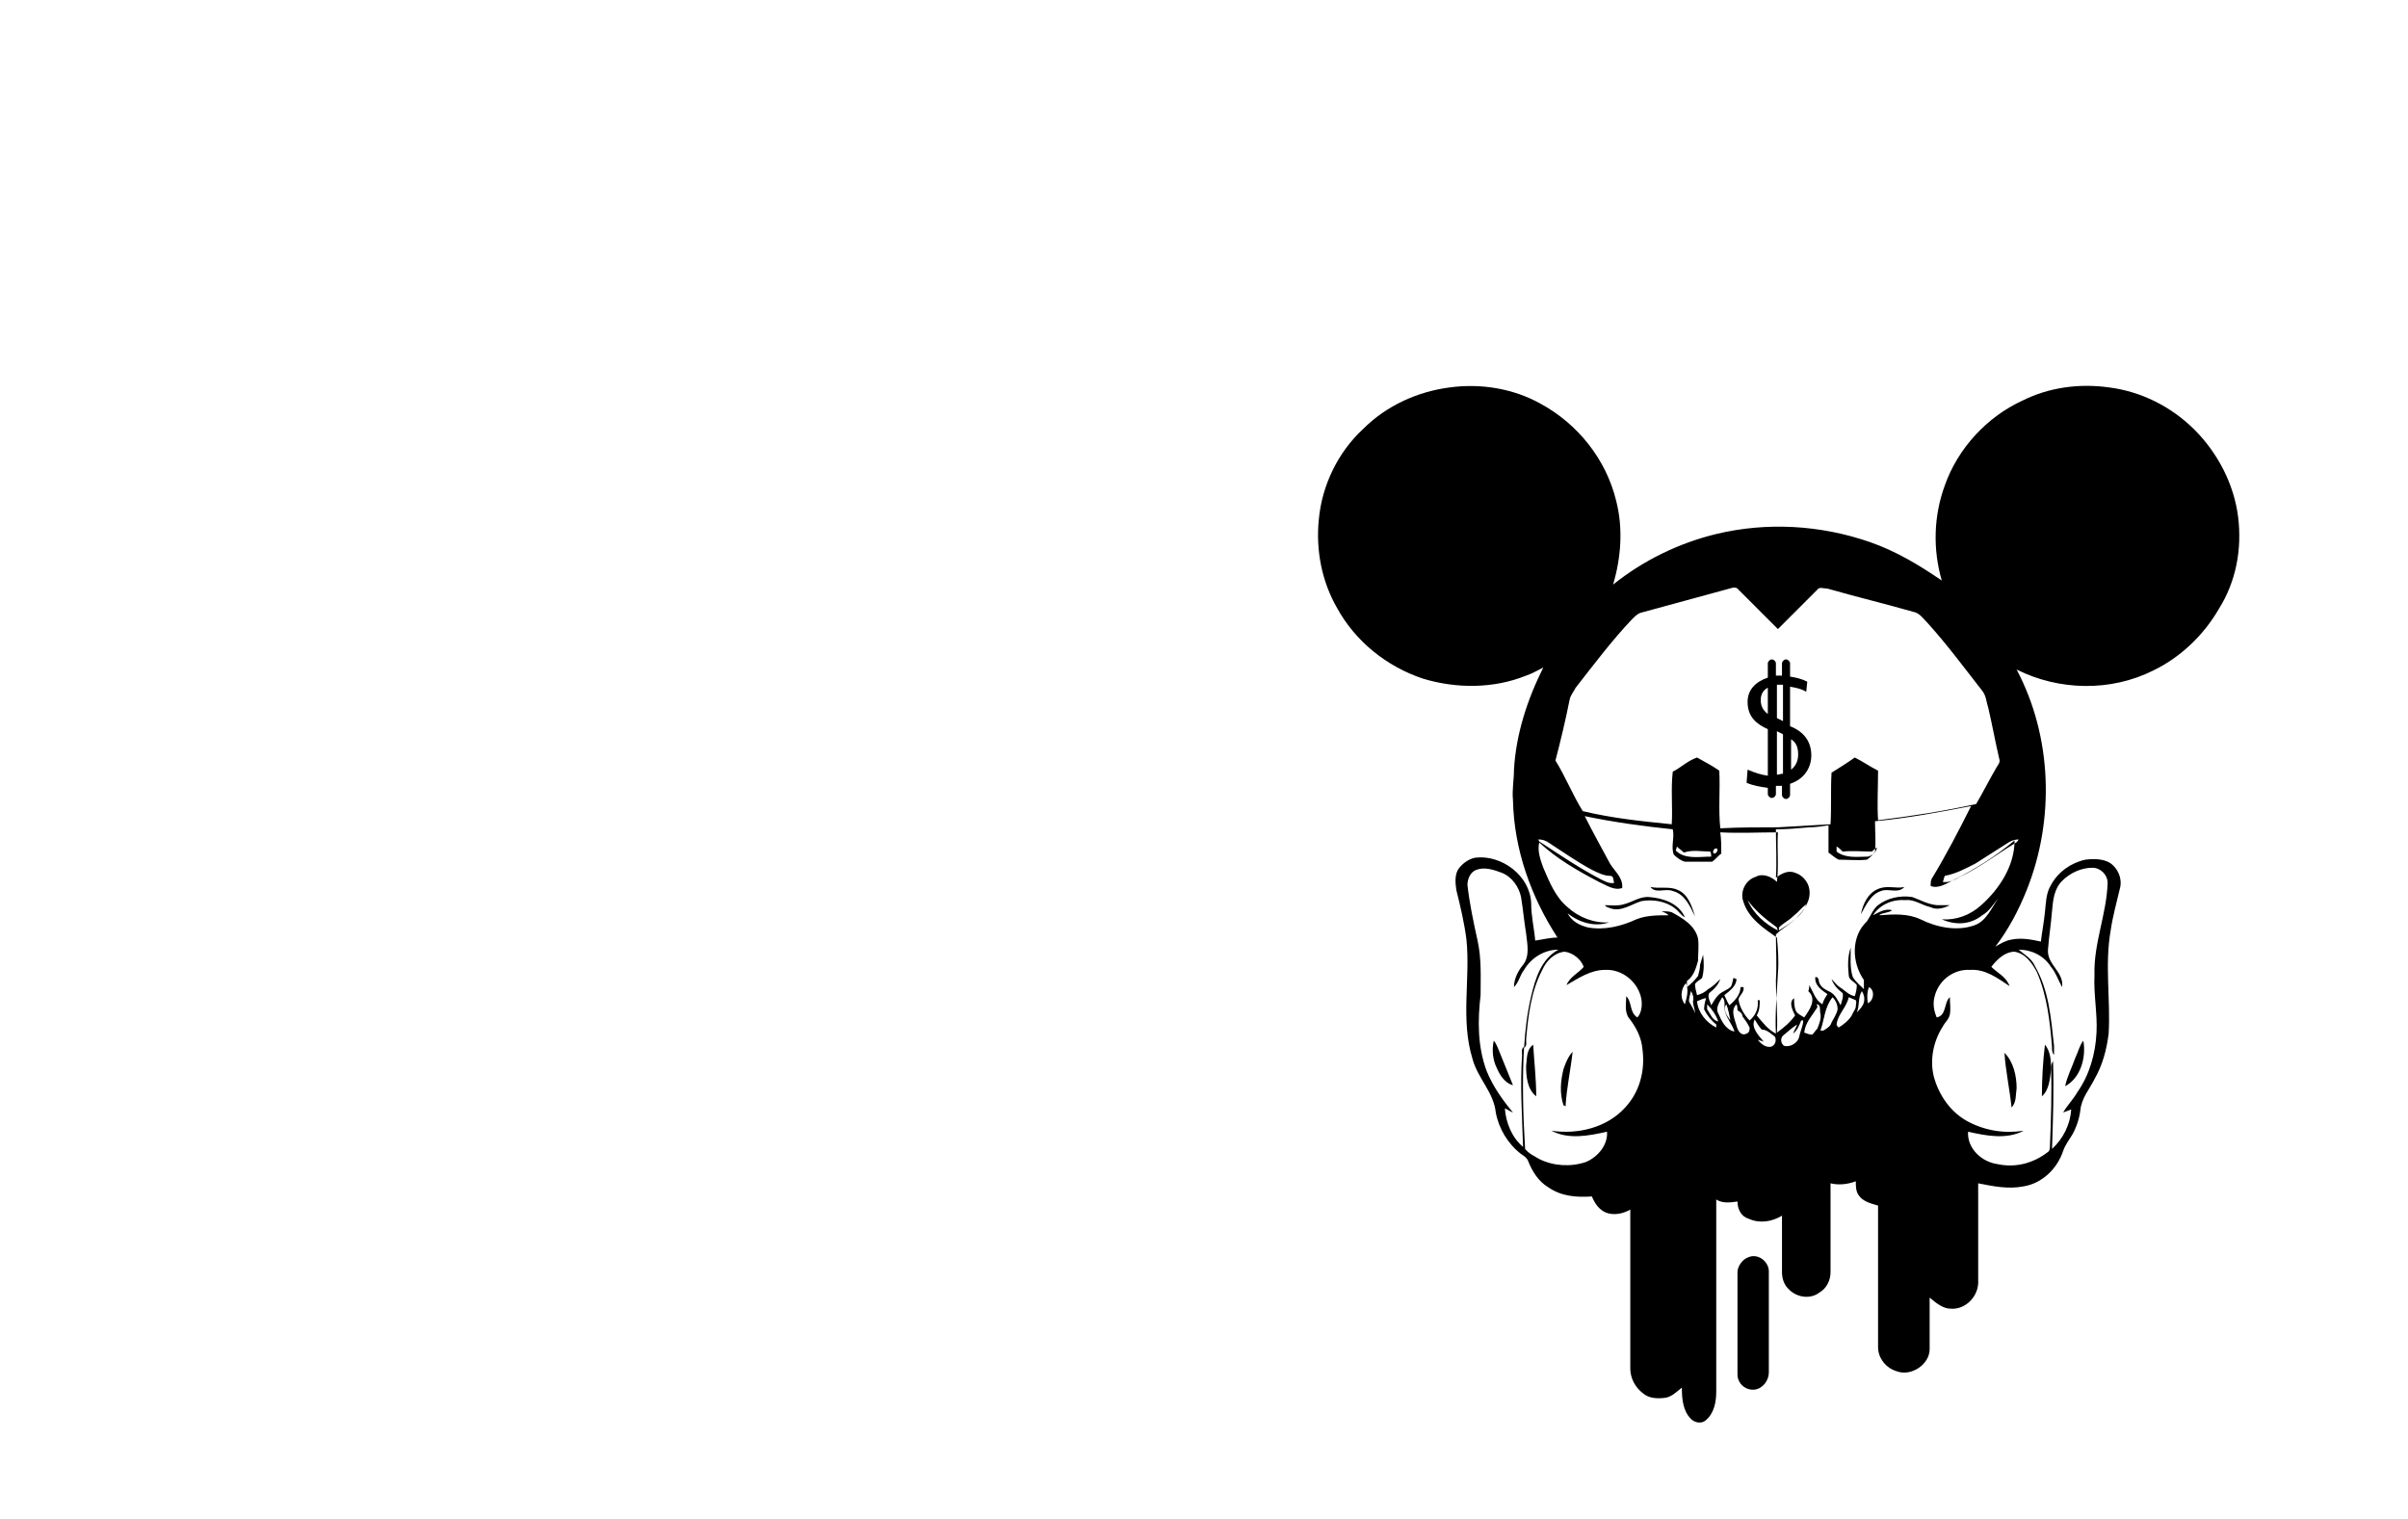 <?xml version="1.0" encoding="utf-8"?>
<!-- Generator: Adobe Illustrator 23.0.1, SVG Export Plug-In . SVG Version: 6.00 Build 0)  -->
<svg version="1.1" id="Слой_1" xmlns="http://www.w3.org/2000/svg" xmlns:xlink="http://www.w3.org/1999/xlink" x="0px" y="0px"
	 viewBox="0 0 238.1 150.2" style="enable-background:new 0 0 238.1 150.2;" xml:space="preserve">
<g>
	<path d="M221.3,51.1c-0.4-3.2-2-6.3-4.3-8.6c-2.3-2.3-5.3-3.8-8.5-4.2c-2.9-0.4-5.9,0-8.5,1.3c-3.5,1.6-6.4,4.7-7.7,8.4
		c-1.1,3-1.2,6.3-0.3,9.4c-2.2-1.5-4.5-2.9-7.1-3.8c-4.9-1.7-10.2-2-15.2-0.8c-3.7,0.9-7.2,2.6-10.2,5c0.8-2.7,1-5.6,0.3-8.3
		c-1-4.1-3.8-7.6-7.5-9.6c-2.7-1.5-5.9-2-8.9-1.6c-3.2,0.4-6.3,1.8-8.6,4.1c-2.5,2.3-4.1,5.6-4.4,9c-0.3,3,0.3,6.1,1.8,8.7
		c1.8,3.3,4.9,5.8,8.5,7c3.3,1,7,1,10.2-0.3c0.6-0.2,1.1-0.5,1.7-0.8c-1.6,3.2-2.7,6.6-2.9,10.1c0,1-0.2,2-0.1,3
		c0.1,4.9,1.8,9.6,4.4,13.6c-0.7,0-1.5,0.2-2.2,0.3c-0.1-1.2-0.4-2.4-0.4-3.7c-0.1-2.7-2.9-4.8-5.5-4.5c-0.6,0.1-1.2,0.5-1.6,1
		c-0.5,0.6-0.4,1.5-0.3,2.2c0.4,1.6,0.8,3.3,1,4.9c0.4,3.9-0.6,7.9,0.6,11.8c0.5,1.9,2.1,3.3,2.3,5.3c0.3,1.6,1.2,3.1,2.5,4.1
		c0.3,0.2,0.6,0.4,0.7,0.7c0.4,1,1,2,2,2.6c1.3,0.9,2.8,1,4.3,0.9c0.3,0.7,0.7,1.3,1.4,1.6c0.8,0.3,1.7,0.1,2.4-0.3
		c0,5.2,0,10.5,0,15.7c0,1,0.5,1.9,1.3,2.5c0.6,0.5,1.5,0.5,2.2,0.4c0.6-0.1,1.1-0.6,1.6-1c0,1.1,0.1,2.3,0.9,3.1
		c0.4,0.4,1.1,0.5,1.5,0.1c0.8-0.7,1-1.8,1-2.8c0-6.3,0-12.7,0-19c0.6,0.4,1.4,0.3,2.1,0.2c0,0.8,0.4,1.5,1.1,1.7
		c1.1,0.5,2.3,0.3,3.3-0.3c0,1.9,0,3.8,0,5.6c0,0.6,0.2,1.2,0.6,1.6c0.8,0.9,2.2,1.1,3.1,0.4c0.7-0.4,1.1-1.2,1.1-2
		c0-2.9,0-5.9,0-8.8c0.8,0.2,1.7,0.1,2.5-0.2c0,0.5,0,1,0.3,1.4c0.4,0.6,1.2,0.8,1.9,1c0,4.7,0,9.3,0,14c0,1.1,0.8,2.1,1.9,2.4
		c1.4,0.5,3.2-0.7,3.2-2.2c0-1.7,0-3.4,0-5.1c0.6,0.5,1.3,1.1,2.1,1.1c1.5,0.1,2.8-1.3,2.7-2.8c0-3.2,0-6.4,0-9.6
		c1.5,0.3,3,0.6,4.5,0.3c1.8-0.3,3.3-1.7,3.9-3.5c0.2-0.6,0.6-1.1,0.9-1.6c0.4-0.7,0.7-1.6,0.8-2.4c0.1-1.2,0.9-2.1,1.4-3.1
		c0.8-1.4,1.2-2.9,1.4-4.5c0.2-3.4-0.4-6.8,0.2-10.2c0.2-1.4,0.6-2.8,0.9-4.1c0.3-1-0.2-2.1-1-2.6c-0.7-0.4-1.6-0.4-2.4-0.3
		c-1.4,0.3-2.7,1.2-3.4,2.5c-0.5,0.8-0.5,1.8-0.6,2.7c-0.1,1-0.3,2-0.4,2.9c-0.9-0.2-1.9-0.4-2.9-0.2c-0.6,0.1-1.1,0.4-1.6,0.7
		c1.3-1.7,2.3-3.6,3.1-5.6c2.8-7,2.5-15.2-1-21.8c4.2,2.1,9.3,2.2,13.5,0.1c2.7-1.3,5-3.5,6.5-6.1C221.1,57.5,221.7,54.3,221.3,51.1
		z M155.2,69.2c0.1-0.5,0.4-0.8,0.6-1.2c1.8-2.3,3.6-4.7,5.6-6.8c0.2-0.2,0.5-0.5,0.8-0.6c2.9-0.8,5.9-1.6,8.8-2.4
		c0.3-0.1,0.7-0.2,0.9,0.1c1.3,1.3,2.6,2.6,3.9,3.9l0.1-0.1c1.3-1.3,2.6-2.6,3.8-3.8c0.2-0.3,0.6-0.1,1-0.1c2.8,0.8,5.7,1.5,8.5,2.3
		c0.6,0.1,1,0.7,1.4,1.1c1.9,2.1,3.6,4.4,5.4,6.7c0.4,0.5,0.4,1.1,0.6,1.7c0.4,1.7,0.7,3.4,1.1,5.1c0.1,0.3-0.2,0.6-0.3,0.8
		c-0.7,1.2-1.3,2.4-2,3.6c-3.2,0.7-6.4,1.2-9.7,1.6c-0.1-1.6,0-3.2,0-4.9c-0.8-0.4-1.5-0.9-2.3-1.3c-0.7,0.5-1.5,1-2.3,1.5
		c-0.1,1.7,0,3.4-0.1,5.1c-1.7,0.1-3.5,0.2-5.2,0.3l-0.1,0c-1.9,0-3.7,0-5.6,0.1c-0.2-1.9,0-3.8-0.1-5.7c-0.7-0.5-1.5-0.9-2.2-1.3
		c-0.9,0.3-1.6,1-2.4,1.4c-0.2,1.7,0,3.5-0.1,5.2c-3-0.3-5.9-0.6-8.8-1.3c-1-1.6-1.7-3.4-2.7-5C154.3,73.3,154.8,71.2,155.2,69.2z
		 M185.6,83.8c-0.1,0.5-0.5,0.8-0.9,0.9c-1,0-2.2,0.2-3.1-0.5c0-0.1,0-0.3,0-0.5c0.2,0.1,0.4,0.3,0.6,0.5c1-0.1,1.9,0,2.9,0
		C185.2,84.1,185.4,83.9,185.6,83.8z M169.5,84.4c-0.2-0.1-0.1-0.4,0.1-0.5C170,83.8,169.8,84.4,169.5,84.4z M169.2,84.7
		c-1.2,0-2.6,0.3-3.5-0.6c0-0.1,0.1-0.2,0.1-0.4c0.2,0.2,0.5,0.4,0.7,0.6c0.8-0.3,1.8-0.1,2.6-0.1C169.2,84.3,169.2,84.6,169.2,84.7
		z M153.1,83.3c1.4,0.9,2.8,1.9,4.3,2.7c0.6,0.3,1.2,0.6,1.8,0.6c0.4,0,0.3,0.4,0.4,0.7c-0.5,0.1-1-0.2-1.4-0.4
		c-2.1-1.1-4-2.4-6-3.7l-0.1-0.2C152.5,83,152.8,83.1,153.1,83.3z M160.7,109.5c-1.8,2-4.7,2.7-7.3,2.3c1.7,0.9,3.7,0.5,5.5,0.1
		c0.1,1.3-0.9,2.5-2.1,3c-1.5,0.5-3.2,0.4-4.6-0.3c-0.5-0.3-1-0.5-1.4-1c-0.2-3.3-0.3-6.7-0.1-10.1c-0.3,0.2-0.2,0.5-0.2,0.8
		c-0.2,3,0,6,0.1,9.1c-1.1-0.9-1.7-2.4-1.8-3.8c0.3,0.1,0.5,0.3,0.8,0.4c-1-1.2-2-2.6-2.6-4.1c-0.9-2.4-0.9-5-0.6-7.5
		c0-1.8,0.1-3.6-0.3-5.4c-0.4-1.8-0.8-3.7-1-5.5c0-0.6,0.3-1.3,0.9-1.5c0.8-0.3,1.7,0,2.5,0.3c1,0.4,1.7,1.4,1.9,2.4
		c0.2,1.2,0.3,2.4,0.5,3.6c0.1,1,0.4,2.2-0.3,3.1c-0.5,0.6-0.9,1.4-0.9,2.2c0.5-0.5,0.6-1.2,1-1.7c0.7-1.2,2-2,3.4-2
		c-1.7,0.9-2.3,2.9-2.7,4.6c-0.4,1.7-0.6,3.4-0.7,5.1c0.3-0.2,0.2-0.5,0.2-0.8c0.2-2.4,0.5-4.8,1.6-6.9c0.4-0.9,1.2-1.7,2.2-1.8
		c0.8,0.1,1.6,0.7,1.9,1.5c-0.5,0.6-1.4,1-1.7,1.8c1.2-0.7,2.4-1.5,3.8-1.5c1.7-0.1,3.3,1.2,3.6,2.9c0.1,0.6,0,1.4-0.4,1.8
		c-0.8-0.5-0.5-1.5-1.1-2.1c0,0.7-0.2,1.6,0.3,2.2c0.7,0.9,1.2,1.9,1.3,3C162.7,105.9,162.1,108,160.7,109.5z M166.6,99.3
		c-0.5-0.6-0.4-1.5,0.1-2.1C167,97.9,166.8,98.6,166.6,99.3z M167,99c0-0.3,0.1-0.6,0.2-1c0.2,0.3,0.3,0.7,0.2,1
		c0,0.4,0.2,0.8,0.2,1.2C167.5,99.8,167.2,99.4,167,99z M169.7,101.6c-1-0.5-1.8-1.5-1.9-2.6c0.3-0.1,0.6-0.3,0.9-0.3
		c-0.1,0.3-0.2,0.7-0.2,1.1c0.3,0.6,0.7,1.1,1.2,1.5C169.7,101.3,169.7,101.5,169.7,101.6z M168.8,99.8c0-0.1,0-0.4,0-0.5
		c0.5,0.5,0.9,1.1,1.1,1.7C169.3,100.9,169.1,100.2,168.8,99.8z M169.9,100.2c-0.3-0.5,0.1-1.1,0.4-1.6c0.4,0.4,0.1,1,0.3,1.5
		c0.2,0.7,0.7,1.2,0.9,1.9C170.6,101.8,170.2,100.9,169.9,100.2z M170.7,99.3c0.2,0.5,0.3,1.1,0.4,1.6
		C170.8,100.5,170.3,99.8,170.7,99.3z M172.7,102.2c-0.6,0.3-0.9-0.4-1-0.8c-0.2-0.7-0.6-1.5,0-2.1c0.1,0.2,0.1,0.4,0.1,0.6
		c0.2,0.1,0.5,0.3,0.5,0.6c0.3,0.4,0.5,0.7,0.7,1.1C173,101.8,173,102.1,172.7,102.2z M175.1,103.5c-0.5,0.1-1-0.3-1.3-0.7
		c0.2,0.1,0.4,0.1,0.6,0.2c-0.5-0.6-1.3-1.4-0.9-2.2c0.2,0.3,0.4,0.7,0.7,1c0.5,0,0.9,0.4,1.3,0.7
		C175.7,102.9,175.5,103.4,175.1,103.5z M175.8,96.2c-0.1,2-0.3,4-0.2,6c-0.8-0.4-1.3-1.1-1.9-1.8c0.3-0.5,0.3-1,0.3-1.5
		c-0.1,0-0.2,0-0.2,0c0.1,0.8-0.2,1.5-0.8,2c-0.5-0.5-1-1.3-1.1-2.1c0.1-0.4,0.6-0.7,0.5-1.2c-0.1,0-0.2,0-0.3,0
		c0,0.7-0.5,1.3-1.1,1.8c-0.2-0.3-0.3-0.6-0.5-1c0.5-0.4,1.2-0.9,1.2-1.6c-0.1,0-0.2-0.1-0.3-0.1c-0.1,0.3-0.1,0.7-0.3,0.9
		c-0.3,0.3-0.8,0.4-1.2,0.8c-0.3,0.3-0.5,0.7-0.7,1c-0.1-0.4-0.4-0.8-0.2-1.2c0.5-0.4,0.9-0.8,1.1-1.4c-0.4,0.4-0.8,0.8-1.2,1
		c-0.3,0.3-0.7,0.5-1.1,0.6c-0.1-0.4-0.2-0.8-0.2-1.1c0.2-0.3,0.5-0.4,0.7-0.6c0.2-0.7,0.2-1.5,0.1-2.3c-0.1,0.3-0.2,0.7-0.3,1
		c0,0.4-0.1,0.7-0.2,1.1c-0.3,0.4-0.7,0.8-1.1,1.1c0-0.2,0-0.4,0-0.6c0.7-0.5,0.9-1.3,1.1-2c0-0.7,0.1-1.5,0-2.2
		c-0.3-1.3-1.5-2-2.6-2.6c-0.3-0.1-0.7-0.1-1-0.1c0.2,0.1,0.5,0.2,0.7,0.4c-1.1,0-2.2,0-3.2,0.4c-1.5,0.7-3.2,1.1-4.8,0.8
		c-0.8-0.2-1.6-0.6-2-1.4c1.1,0.9,2.7,1.4,4.1,0.9c-1.5,0.1-3-0.5-4.1-1.5c-1.2-1-1.8-2.5-2.4-3.9c-0.3-0.8-0.6-1.7-0.4-2.5
		c1.7,1.6,3.8,2.8,5.9,3.9c0.7,0.3,1.5,0.9,2.3,0.6c0.1-1-0.7-1.6-1.2-2.4c-0.8-1.5-1.7-3.1-2.5-4.7c2.9,0.6,5.8,1,8.7,1.3
		c0.2,0.8-0.2,1.7,0.1,2.5c0.3,0.3,0.7,0.6,1.1,0.7c0.9,0,1.8,0,2.7,0c0.3-0.2,0.6-0.6,0.9-0.8c0-0.7,0-1.4-0.1-2.1
		c1.9,0.1,3.8,0,5.7,0c-0.1,1.6,0.1,3.3-0.1,4.9c-0.5-0.5-1.4-0.9-2.1-0.5c-1,0.3-1.6,1.5-1.2,2.5c0.5,1.6,2,2.6,3.3,3.5
		C175.8,93.7,175.9,95,175.8,96.2z M172.8,89c0.8,1.1,1.8,1.9,2.9,2.7c0,0.1,0.1,0.3,0.1,0.3C174.6,91.4,173.4,90.4,172.8,89z
		 M177.9,102.5c-0.1,0.6-0.9,1.1-1.5,0.9c-0.3-0.2-0.4-0.7-0.1-1c0.5-0.4,0.9-0.8,1.4-1.1c-0.1,0.3-0.3,0.6-0.4,0.9
		c0.4-0.3,0.6-0.8,0.8-1.3l0.2,0C178.3,101.4,178,102,177.9,102.5z M179.7,101.7c-0.2,0.2-0.3,0.4-0.5,0.6c-0.3,0-0.5-0.1-0.8-0.2
		c0.1-1,0.8-1.7,1.3-2.5c0-0.1,0-0.2-0.1-0.3c0.5,0,0.3,0.6,0.4,0.9C180.1,100.7,179.9,101.2,179.7,101.7z M180.3,101.9
		c-0.1,0-0.2,0-0.3,0c0.4-1.1,0.4-2.3,1.2-3.3c0.3,0.3,0.5,0.7,0.5,1.2c-0.1,0.5-0.4,0.9-0.6,1.3C181,101.5,180.6,101.7,180.3,101.9
		z M183.5,99.5c0,0.3-0.3,0.6-0.4,0.9c-0.3,0.5-0.8,0.9-1.3,1.2c-0.1-0.1-0.2-0.2-0.2-0.3c0.1-1,1-1.7,1.2-2.7
		c0.2,0.1,0.5,0.2,0.7,0.3C183.6,99.1,183.5,99.3,183.5,99.5z M184.3,99.1c-0.1,0.4-0.4,0.7-0.7,1c0.3-0.7,0.1-1.5,0.5-2.1
		C184.3,98.3,184.4,98.7,184.3,99.1z M184.7,99.2c-0.1-0.5-0.1-1.1,0.1-1.6C185.4,97.9,185.3,98.9,184.7,99.2z M199.2,94.1
		c1.1,0.2,1.7,1.1,2.2,2c1,2.3,1.3,4.9,1.5,7.4c0,0.3,0,0.6,0.2,0.8c0-0.3,0-0.6,0-0.9c-0.3-2.7-0.5-5.5-1.9-7.9
		c-0.3-0.7-1-1.1-1.6-1.6c1.3,0,2.5,0.6,3.2,1.7c0.5,0.6,0.7,1.3,1.1,2c0.2-1.5-1.5-2.2-1.4-3.7c0.1-1.3,0.3-2.5,0.4-3.8
		c0.1-1.1,0.2-2.2,1-3c0.8-0.8,1.9-1.3,3-1.3c0.8,0,1.5,0.7,1.5,1.5c-0.1,3.1-1.4,6-1.3,9.1c-0.1,1.9,0.3,3.8,0.2,5.7
		c-0.1,2.1-0.7,4.2-1.9,5.9c-0.4,0.7-1,1.3-1.4,2c0.3-0.1,0.5-0.2,0.8-0.3c-0.1,1.5-0.8,2.9-1.9,3.9c0.1-2.9,0.2-5.8,0.1-8.7
		c-0.1,0.2-0.2,0.4-0.2,0.6c0.1,2.6,0,5.1-0.1,7.7c0,0.2,0,0.6-0.2,0.7c-1.4,1.1-3.2,1.6-5,1.2c-1.5-0.2-3-1.5-2.9-3.2
		c1.8,0.4,3.8,0.8,5.5-0.1c-1.9,0.3-3.8,0-5.5-0.9c-1.7-0.9-2.9-2.6-3.4-4.5c-0.4-1.7,0-3.5,0.9-4.9c0.2-0.4,0.6-0.7,0.7-1.2
		c0.1-0.6,0-1.1,0-1.7c-0.6,0.5-0.3,1.8-1.3,2c-0.3-0.7-0.4-1.4-0.2-2.1c0.4-1.6,1.9-2.7,3.5-2.6c1.5-0.1,2.7,0.8,3.9,1.6
		c-0.3-0.9-1.2-1.3-1.8-1.9C197.5,94.8,198.3,94.1,199.2,94.1z M196,90.5c0.7-0.4,1.1-1.1,1.6-1.7c-0.7,1-1.2,2.3-2.4,2.7
		c-1.7,0.6-3.7,0.2-5.3-0.6c-1.3-0.6-2.7-0.5-4.1-0.4c0.4-0.3,0.9-0.2,1.3-0.5c-0.7-0.2-1.3,0.2-1.9,0.5c0.7-1.1,2-1.6,3.2-1.5
		c0.9-0.1,1.6,0.5,2.5,0.7c0.6,0.3,1.3,0.1,1.9-0.2c-0.4,0-0.8,0-1.3,0c-0.9-0.1-1.6-0.5-2.4-0.8c-1.2-0.2-2.5,0.1-3.4,0.8
		c-0.5,0.4-0.7,1-1.1,1.6c-1.6,1.5-1.5,4.1-0.3,5.8c0,0.3,0,0.6,0,0.9c-0.4-0.4-0.8-0.7-1.1-1.2c-0.3-0.9-0.2-1.9-0.2-2.9
		c-0.3,0.8-0.3,1.8-0.2,2.7c0,0.5,0.5,0.6,0.8,1c0,0.4-0.1,0.8-0.2,1.1c-0.6-0.1-1-0.6-1.5-0.9c-0.3-0.2-0.5-0.5-0.8-0.8
		c0.2,0.6,0.6,1,1.1,1.4c0.1,0.4-0.1,0.8-0.2,1.2c-0.3-0.5-0.5-1-1-1.3c-0.4-0.2-0.9-0.4-1.1-0.9c-0.1-0.2,0-0.6-0.4-0.6
		c-0.1,0.8,0.6,1.3,1.2,1.7c-0.2,0.3-0.4,0.6-0.5,1c-0.7-0.4-0.9-1.2-1.3-1.9c0,0.1,0,0.4-0.1,0.6c0.9,0.8,0.1,1.9-0.4,2.6
		c-0.3-0.2-0.6-0.3-0.8-0.6c-0.2-0.4-0.2-0.9-0.2-1.3c-0.6,0.4-0.1,1.3,0.1,1.7c-0.5,0.7-1.1,1.2-1.8,1.7c0.1-1.7-0.1-3.5-0.1-5.2
		c0.1-1.5,0-3,0-4.5c0.6-0.6,1.4-1,2-1.6c0.8-0.8,1.5-1.8,1.3-2.9c-0.1-0.7-0.7-1.4-1.4-1.6c-0.7-0.3-1.4,0.1-1.9,0.5
		c0.1-1.6,0-3.2,0-4.8c1.1,0,2.2-0.1,3.3-0.2c0.6,0,1.3-0.1,1.9-0.2c0,0.9,0,1.8,0,2.7c0.3,0.2,0.6,0.5,1,0.7c0.9,0,1.9,0.1,2.8,0
		c0.3-0.2,0.6-0.5,0.8-0.8c0.1-1,0-2,0-3c3.2-0.3,6.4-0.9,9.5-1.5c-1.2,2.4-2.5,4.9-3.9,7.2c-0.1,0.2-0.1,0.5-0.1,0.7
		c0.7,0.3,1.5-0.2,2.1-0.5c2.2-1.1,4.3-2.4,6.2-4c0,2.5-1.5,4.8-3.3,6.4c-1.1,1-2.5,1.5-3.9,1.4C193.6,91.6,195,91.3,196,90.5z
		 M175.9,92c0-0.1,0-0.3,0-0.3c0.4-0.4,1-0.7,1.4-1.1c0.5-0.4,0.8-0.8,1.3-1.2C178.2,90.6,177,91.3,175.9,92z M199.6,83
		c-0.1,0.2-0.2,0.3-0.4,0.4c-1.8,1.1-3.5,2.4-5.4,3.3c-0.5,0.3-1.1,0.6-1.7,0.5c0.1-0.2,0.1-0.4,0.2-0.6c1.1-0.2,2-0.7,3-1.2
		c1.1-0.7,2.2-1.4,3.3-2.1C198.9,83.1,199.3,83,199.6,83z"/>
	<path d="M165.9,88c-0.8-0.4-1.8-0.1-2.7-0.3c0.5,0.7,1.5,0.1,2.2,0.4c1.2,0.3,1.7,1.5,2.2,2.5C167.3,89.6,166.9,88.4,165.9,88z"/>
	<path d="M185.7,87.9c-1,0.4-1.5,1.5-1.7,2.5c0.5-0.9,1-2,2-2.3c0.7-0.3,1.7,0.3,2.3-0.4C187.5,87.9,186.6,87.5,185.7,87.9z"/>
	<path d="M147.7,102.9c-0.2,0.9-0.1,1.9,0.3,2.7c0.3,0.7,0.8,1.5,1.6,1.7c-0.5-1.2-1-2.5-1.5-3.7C148,103.4,147.9,103.1,147.7,102.9
		z"/>
	<path d="M206,102.9c-0.4,0.5-0.5,1.1-0.8,1.7c-0.3,0.9-0.8,1.8-1,2.8C205.7,106.6,206.3,104.6,206,102.9z"/>
	<path d="M154.6,105.7c-0.3,1.2-0.4,2.4,0,3.6c0.1,0,0.2,0.1,0.2,0.1c0.1-1.8,0.5-3.6,0.7-5.4C155.1,104.4,154.8,105.1,154.6,105.7z
		"/>
	<path d="M163.1,88.7c-0.9-0.1-1.7,0.5-2.5,0.7c-0.6,0.2-1.3,0.1-1.9,0.1c0.1,0.2,0.3,0.2,0.5,0.3c1.1,0.4,2.1-0.4,3.1-0.7
		c1.1-0.2,2.4,0,3.3,0.7c0.4,0.3,0.6,0.7,1,0.9C166,89.3,164.4,88.8,163.1,88.7z"/>
	<path d="M172.9,124.3c-0.6,0.2-1.1,0.9-1.1,1.5c0,3.4,0,6.8,0,10.1c0,0.9,0.8,1.6,1.7,1.5c0.8-0.1,1.4-0.9,1.4-1.7
		c0-3.3,0-6.6,0-10C174.9,124.8,173.9,123.9,172.9,124.3z"/>
	<path d="M150.9,105.4c0,1,0.1,2.3,1,3c0-1.7-0.2-3.4-0.3-5.1C150.9,103.8,151,104.7,150.9,105.4z"/>
	<path d="M202.8,105.8c0-0.8,0-1.8-0.6-2.5c-0.2,1.7-0.3,3.4-0.3,5.1C202.6,107.8,202.7,106.7,202.8,105.8z"/>
	<path d="M198.9,109.5c0.5-0.5,0.4-1.3,0.5-1.9c0-1.2-0.3-2.6-1.2-3.5C198.3,105.8,198.7,107.6,198.9,109.5z"/>
	<path d="M174.8,78.5c0,0.2,0.2,0.4,0.4,0.4c0.2,0,0.4-0.2,0.4-0.4v-0.8c0.2,0,0.4,0,0.6,0v0.9c0,0.2,0.2,0.4,0.4,0.4
		s0.4-0.2,0.4-0.4v-1.1c1.5-0.5,2.1-1.7,2.1-2.8c0-1.7-1.1-2.5-2.1-2.9v-3.9c0.6,0.1,1.1,0.2,1.6,0.5l0.1-1
		c-0.6-0.3-1.1-0.4-1.7-0.5v-1.3c0-0.2-0.2-0.4-0.4-0.4s-0.4,0.2-0.4,0.4v1.2c-0.2,0-0.4,0-0.6,0v-1.2c0-0.2-0.2-0.4-0.4-0.4
		c-0.2,0-0.4,0.2-0.4,0.4v1.4c-1.2,0.4-2,1.2-2,2.4c0,1.5,0.9,2.2,2,2.7v4.6c-0.7-0.1-1.3-0.3-2-0.6l-0.1,1.3
		c0.7,0.3,1.4,0.4,2.1,0.5V78.5z M177.1,73.1c0.5,0.3,0.7,0.8,0.7,1.5c0,0.7-0.3,1.2-0.7,1.5V73.1z M175.7,67.7c0.2,0,0.4,0,0.6,0
		v3.6c-0.2-0.1-0.4-0.2-0.6-0.3V67.7z M175.7,72.3c0.2,0.1,0.4,0.2,0.6,0.3v3.9c-0.2,0-0.4,0.1-0.6,0.1V72.3z M174.1,69.2
		c0-0.6,0.3-1,0.7-1.2v2.6C174.3,70.2,174.1,69.8,174.1,69.2z"/>
</g>
</svg>
